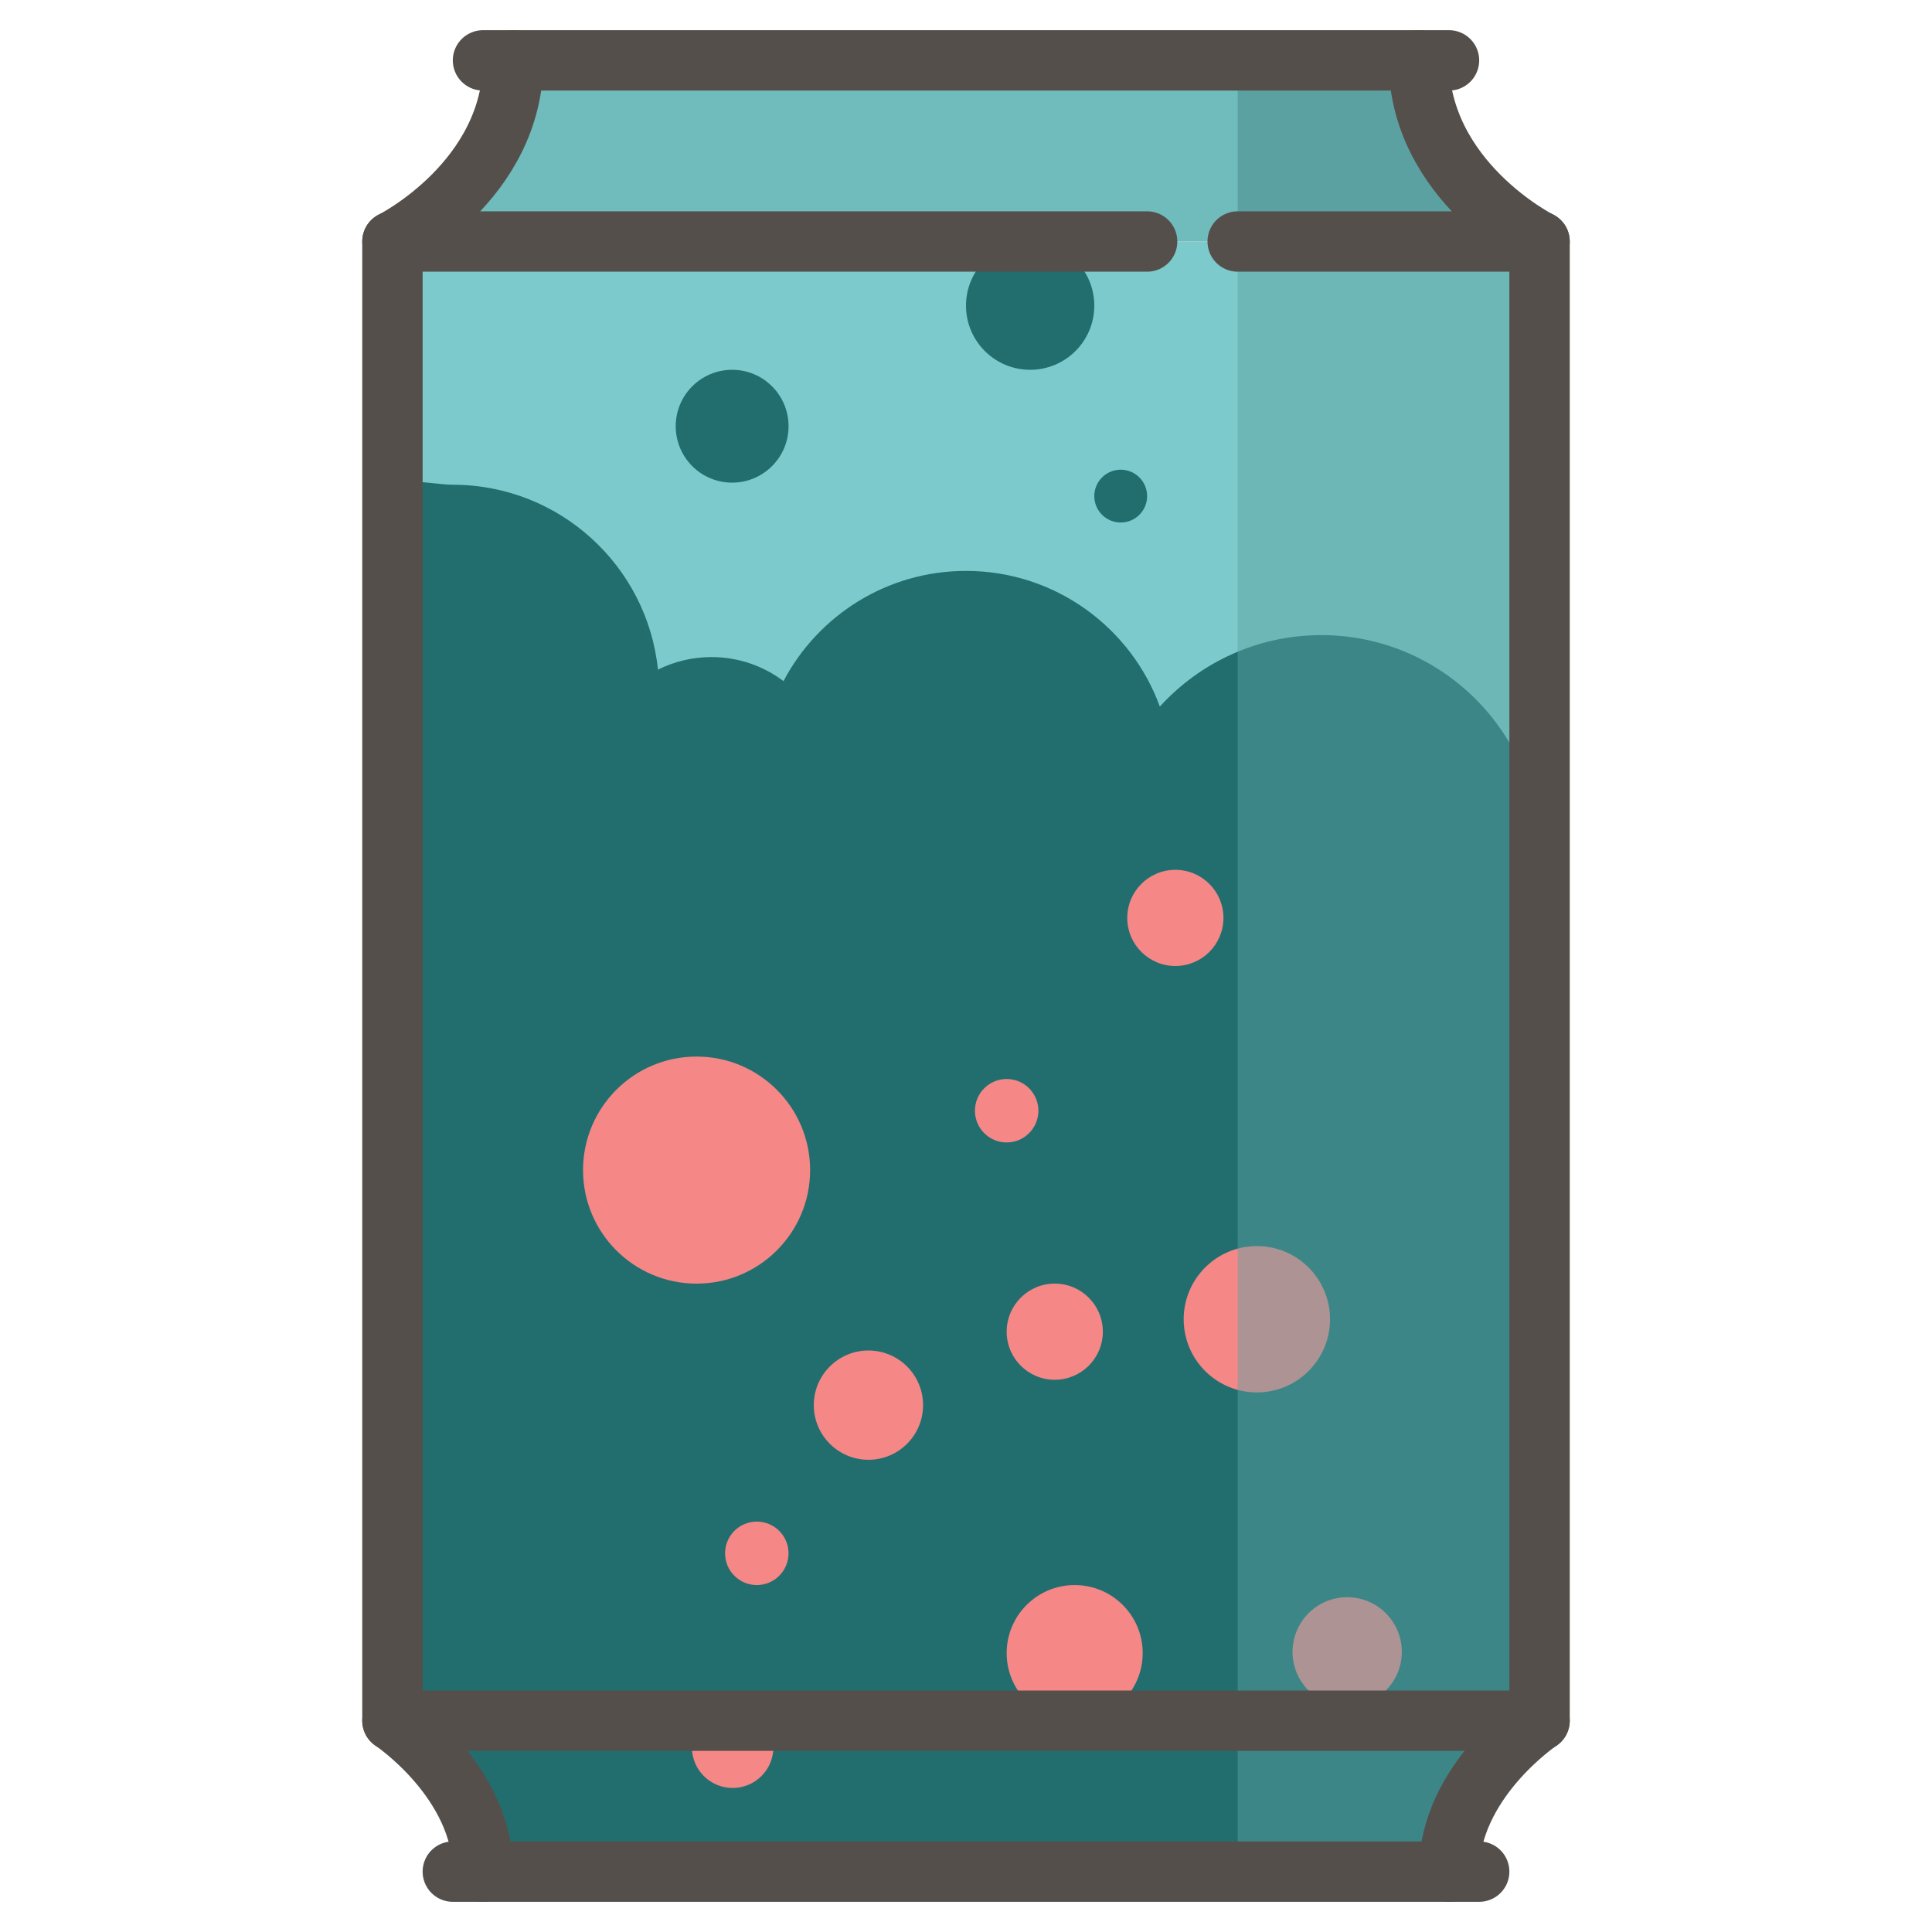 <?xml version="1.0" encoding="UTF-8" standalone="no"?>
<!DOCTYPE svg PUBLIC "-//W3C//DTD SVG 1.1//EN" "http://www.w3.org/Graphics/SVG/1.1/DTD/svg11.dtd"><svg width="100%" height="100%" viewBox="0 0 64 64" version="1.1" xmlns="http://www.w3.org/2000/svg" xmlns:xlink="http://www.w3.org/1999/xlink" xml:space="preserve" xmlns:serif="http://www.serif.com/" style="fill-rule:evenodd;clip-rule:evenodd;stroke-linecap:round;stroke-miterlimit:10;">
    <g id="soda-can">
        <g id="can-color">
            <path id="can-background" d="M51,8l0,49l-38,0l0,-49" style="fill:#7ccacb;fill-rule:nonzero;" />
            <g id="can-label">
                <clipPath id="_clip1">
                    <path d="M13,57c0,0 0.078,-35.532 0,-40.644c-0.01,-0.662 1.304,-0.298 2,-0.298c3.532,0 6.442,2.686 6.796,6.124c0.534,-0.266 1.136,-0.416 1.772,-0.416c0.895,0 1.721,0.296 2.386,0.796c1.145,-2.17 3.424,-3.65 6.046,-3.65c2.95,0 5.466,1.873 6.421,4.494c1.323,-1.453 3.23,-2.367 5.349,-2.367c3.99,0 7.23,3.24 7.23,7.231l0,28.73l-0.41,0l-1.28,1.62c-0.614,0.739 -1.037,1.619 -1.23,2.56l-0.15,0.82l-31.85,0l-0.15,-0.82c-0.193,-0.941 -0.616,-1.821 -1.23,-2.56l-1.29,-1.62l-0.41,0Z" />
                </clipPath>
                <g clip-path="url(#_clip1)">
                    <path d="M47.93,62l-31.85,0l-0.15,-0.82c-0.193,-0.941 -0.616,-1.821 -1.23,-2.56l-1.29,-1.62l-0.41,0l0,-49l38,0l0,49l-0.41,0l-1.28,1.62c-0.614,0.739 -1.037,1.619 -1.23,2.56l-0.15,0.82Z" style="fill:#226e6f;fill-rule:nonzero;" />
                </g>
            </g>
            <g id="can-bblbtm">
                <circle id="bbl9" cx="33.347" cy="36.794" r="1.051" style="fill:#f58787;" />
                <circle id="bbl8" cx="44.627" cy="54.72" r="1.81" style="fill:#f58787;" />
                <circle id="bbl7" cx="24.27" cy="57.879" r="1.35" style="fill:#f58787;" />
                <circle id="bbl6" cx="25.07" cy="51.456" r="1.051" style="fill:#f58787;" />
                <circle id="bbl5" cx="23.075" cy="38.761" r="3.761" style="fill:#f58787;" />
                <circle id="bbl4" cx="28.768" cy="46.547" r="1.81" style="fill:#f58787;" />
                <circle id="bbl3" cx="35.6" cy="54.76" r="2.253" style="fill:#f58787;" />
                <circle id="bbl2" cx="34.94" cy="44.114" r="1.593" style="fill:#f58787;" />
                <circle id="bbl0" cx="38.935" cy="30.407" r="1.593" style="fill:#f58787;" />
                <circle id="bbl1" cx="41.635" cy="43.702" r="2.424" style="fill:#f58787;" />
            </g>
            <g id="can-higlight" opacity="0.47">
                <path d="M41,57l9.59,0l-1.28,1.62c-0.614,0.739 -1.037,1.619 -1.23,2.56l-0.15,0.82l-6.93,0" style="fill:#5ca1a1;fill-rule:nonzero;" />
                <rect x="41" y="8" width="10" height="49" style="fill:#5ca1a1;" />
            </g>
            <g id="can-toprim">
                <path d="M42,8l-28.41,0l1.59,-1.69c0.93,-0.943 1.542,-2.153 1.75,-3.46l0.13,-0.85l24.94,0" style="fill:#70bbbb;fill-rule:nonzero;" />
                <path d="M41,2l5.94,0l0.13,0.85c0.208,1.307 0.82,2.517 1.75,3.46l1.59,1.69l-9.41,0" style="fill:#5ca1a1;fill-rule:nonzero;" />
            </g>
        </g>
        <g id="can-bbltop">
            <circle cx="24.253" cy="14.119" r="1.869" style="fill:#226e6f;" />
            <circle cx="34.125" cy="10.125" r="2.125" style="fill:#226e6f;" />
            <circle cx="37.125" cy="16.434" r="0.875" style="fill:#226e6f;" />
        </g>
        <g id="can-color1" serif:id="can-color"></g>
        <g id="can-outline">
            <path d="M15,62l34,0" style="fill:none;fill-rule:nonzero;stroke:#544f4b;stroke-width:2px;" />
            <path d="M13,57l38,0" style="fill:none;fill-rule:nonzero;stroke:#544f4b;stroke-width:2px;stroke-linecap:butt;" />
            <path d="M48,62c0,-3 3,-5 3,-5l0,-49c0,0 -4,-2 -4,-6" style="fill:none;fill-rule:nonzero;stroke:#544f4b;stroke-width:2px;stroke-linecap:butt;stroke-linejoin:round;" />
            <path d="M17,2c0,4 -4,6 -4,6l0,49c0,0 3,2 3,5" style="fill:none;fill-rule:nonzero;stroke:#544f4b;stroke-width:2px;stroke-linecap:butt;stroke-linejoin:round;" />
            <path d="M51,8l-10,0" style="fill:none;fill-rule:nonzero;stroke:#544f4b;stroke-width:2px;" />
            <path d="M38,8l-25,0" style="fill:none;fill-rule:nonzero;stroke:#544f4b;stroke-width:2px;" />
            <path d="M48,2l-32,0" style="fill:none;fill-rule:nonzero;stroke:#544f4b;stroke-width:2px;" />
        </g>
    </g>
</svg>